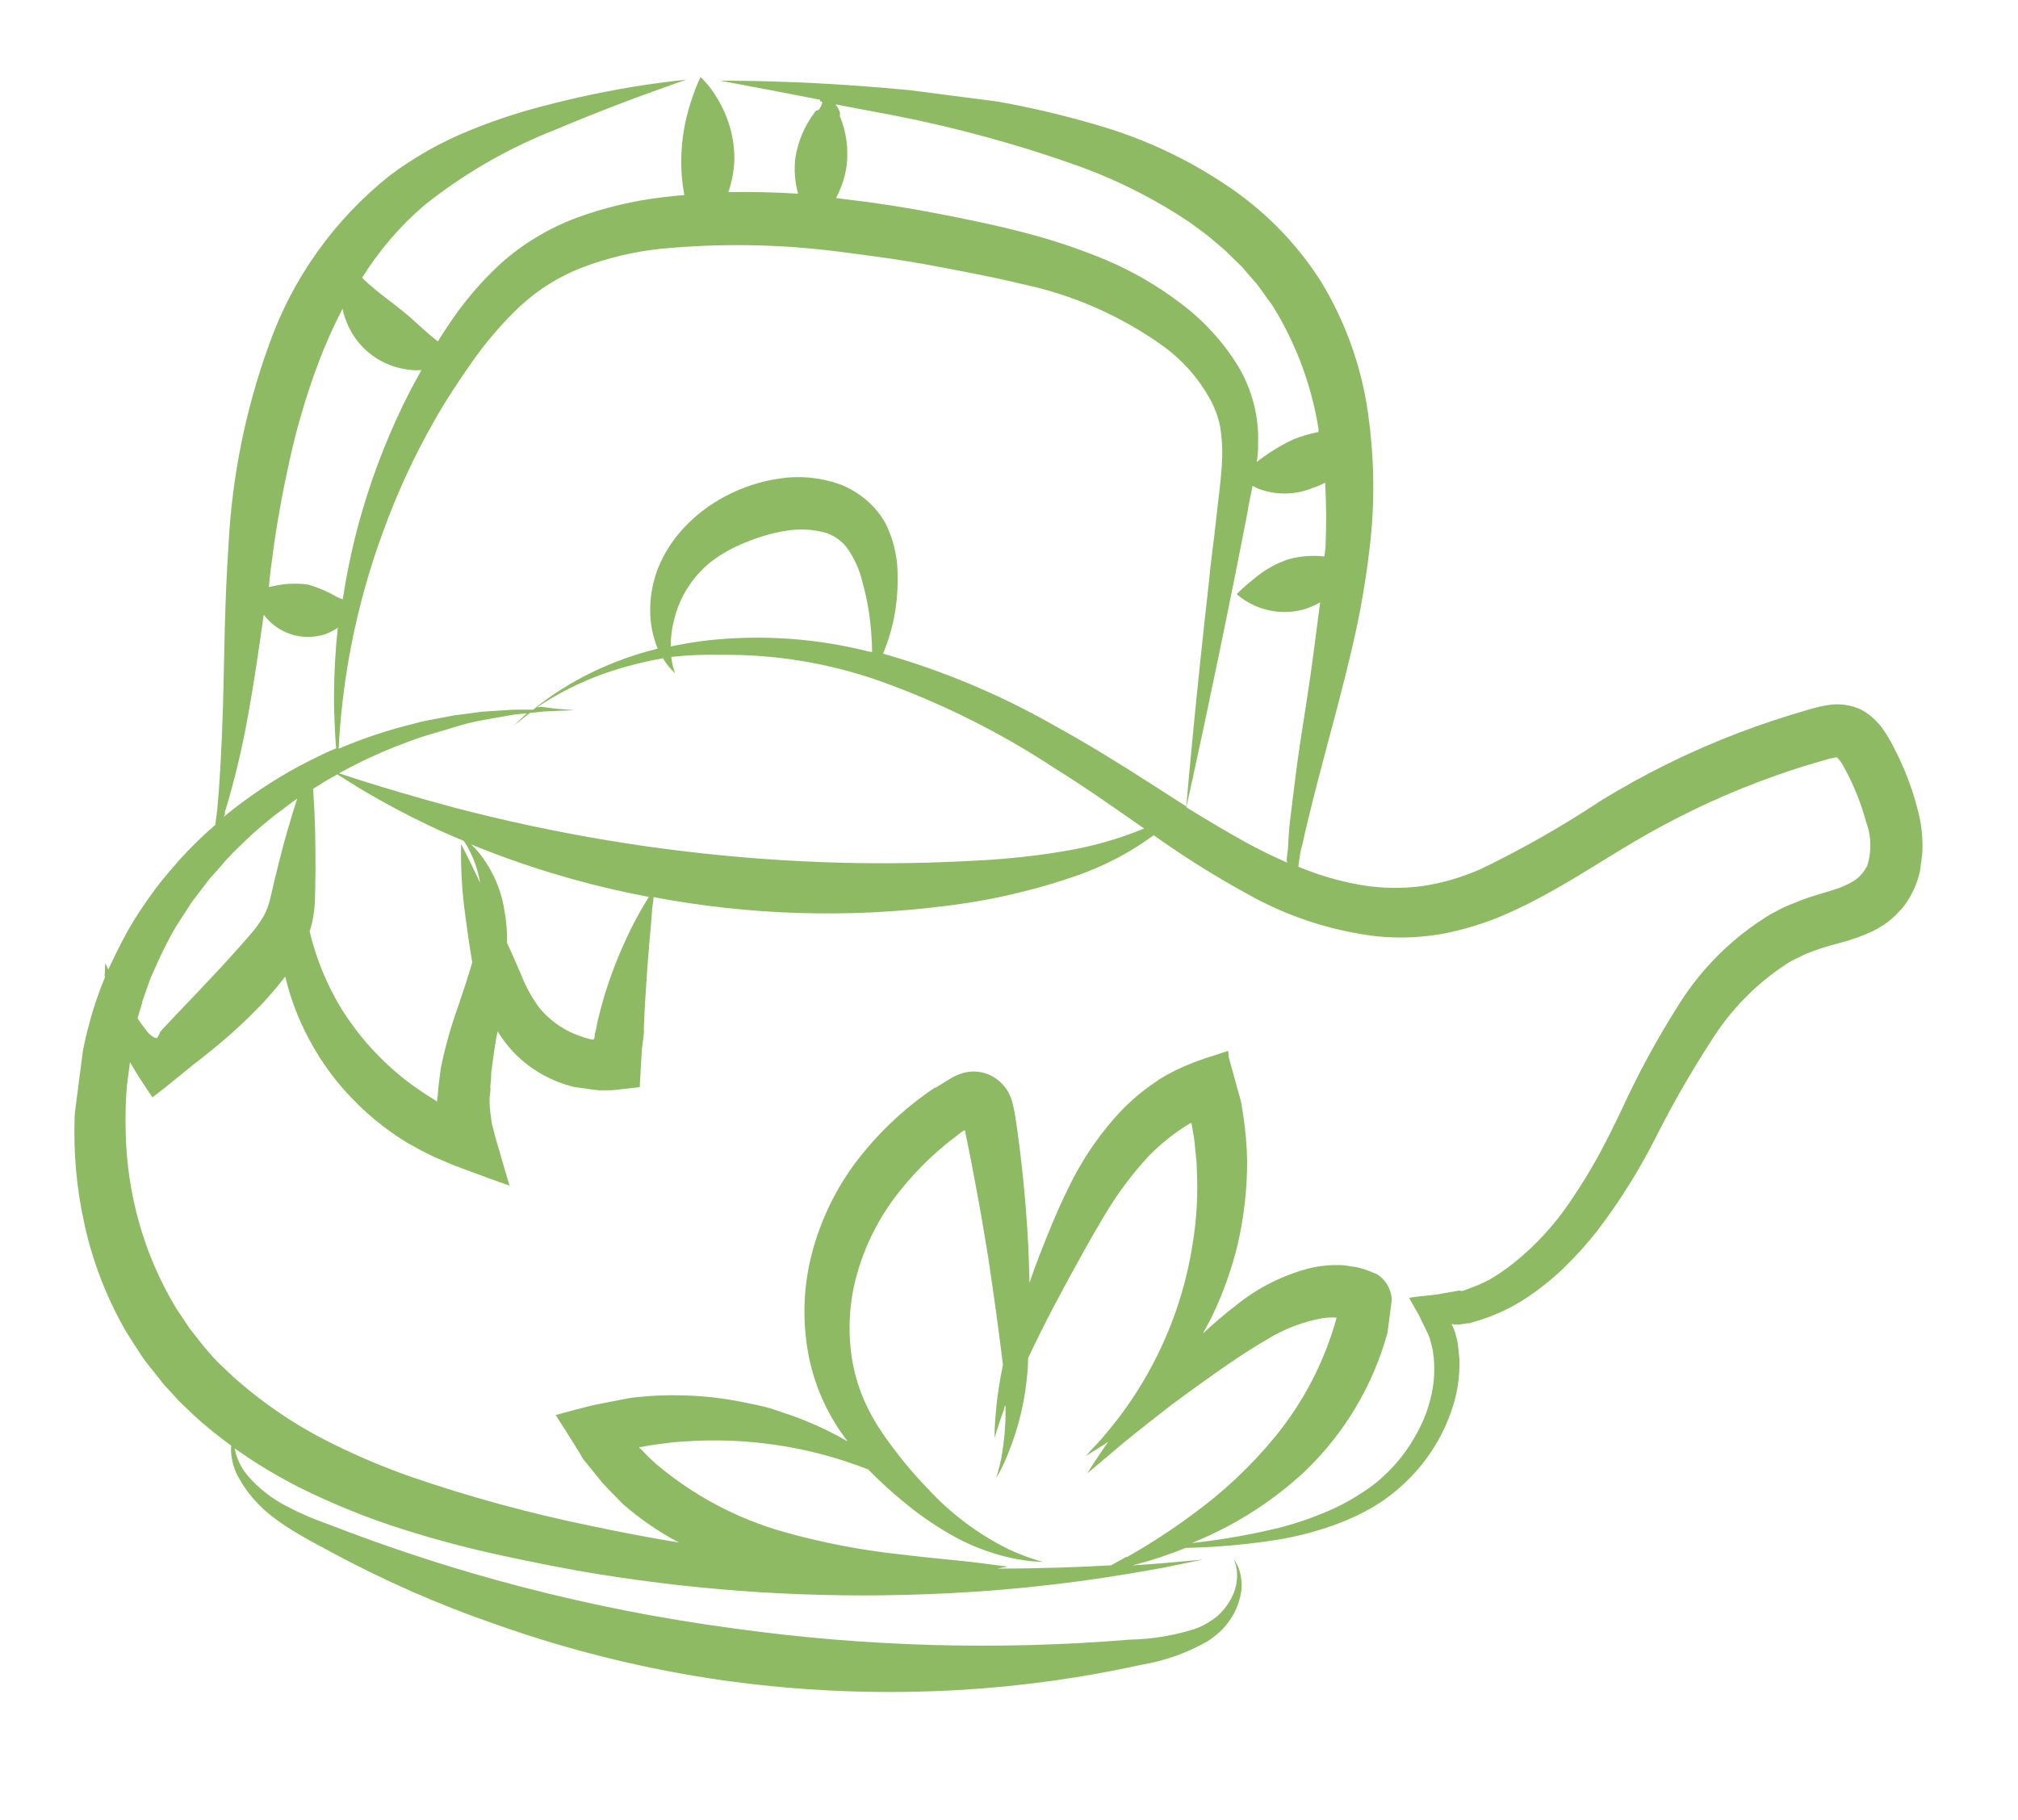 <svg width="92" height="83" viewBox="0 0 92 83" fill="none" xmlns="http://www.w3.org/2000/svg">
<g clip-path="url(#clip0_1001_48074)">
<path d="M87.501 37.223C87.249 36.119 86.852 35.052 86.322 34.051C86.179 33.759 86.012 33.48 85.822 33.216C85.7 33.048 85.561 32.893 85.407 32.754C85.226 32.586 85.022 32.445 84.801 32.334C84.346 32.133 83.843 32.068 83.353 32.145C83.036 32.196 82.724 32.27 82.419 32.366C81.363 32.668 80.314 33.016 79.272 33.411C77.089 34.243 74.989 35.276 72.999 36.497C71.249 37.658 69.421 38.7 67.529 39.615C66.671 39.998 65.766 40.263 64.837 40.403C63.941 40.52 63.033 40.508 62.141 40.369C61.129 40.2 60.139 39.915 59.193 39.519C59.202 39.402 59.217 39.285 59.238 39.17C59.262 38.989 59.291 38.769 59.368 38.529C59.463 38.1 59.57 37.634 59.695 37.131C59.936 36.136 60.236 34.997 60.571 33.739C60.907 32.48 61.279 31.087 61.635 29.568C62.023 27.927 62.308 26.264 62.486 24.587C62.681 22.682 62.642 20.76 62.371 18.863C62.077 16.746 61.355 14.71 60.249 12.878C59.103 11.062 57.572 9.516 55.765 8.348C54.153 7.282 52.398 6.446 50.554 5.863C47.546 4.933 44.444 4.34 41.306 4.096C38.696 3.849 36.556 3.749 35.095 3.71C33.633 3.672 32.833 3.679 32.833 3.679L34.903 4.067L37.39 4.548C37.383 4.599 37.381 4.619 37.381 4.619C37.381 4.619 37.413 4.623 37.452 4.628C37.491 4.633 37.488 4.705 37.469 4.755C37.439 4.825 37.403 4.893 37.363 4.958C37.339 4.993 37.305 5.021 37.267 5.038L37.215 5.031L37.144 5.121C36.683 5.73 36.38 6.443 36.26 7.196C36.195 7.744 36.237 8.299 36.384 8.831C35.316 8.764 34.257 8.739 33.204 8.76C33.375 8.269 33.468 7.756 33.481 7.237C33.479 6.274 33.213 5.33 32.713 4.506C32.503 4.139 32.242 3.804 31.937 3.51C31.77 3.866 31.628 4.232 31.511 4.606C31.227 5.449 31.075 6.329 31.059 7.218C31.047 7.78 31.094 8.342 31.198 8.894C30.882 8.919 30.568 8.95 30.255 8.988C28.892 9.146 27.554 9.464 26.268 9.937C25.002 10.413 23.835 11.118 22.828 12.016C21.917 12.855 21.113 13.802 20.434 14.837C20.27 15.079 20.113 15.321 19.963 15.565C19.716 15.381 19.461 15.158 19.207 14.927C18.953 14.697 18.694 14.453 18.401 14.217C18.108 13.982 17.838 13.769 17.561 13.562C17.284 13.355 17.022 13.137 16.791 12.93C16.692 12.846 16.598 12.757 16.509 12.663C17.285 11.417 18.247 10.298 19.364 9.343C21.183 7.896 23.211 6.732 25.38 5.889C27.211 5.113 28.696 4.563 29.708 4.194L31.274 3.635C31.274 3.635 30.646 3.691 29.501 3.858C27.877 4.101 26.268 4.435 24.682 4.857C23.536 5.155 22.412 5.532 21.319 5.986C20.048 6.508 18.85 7.19 17.753 8.016C15.234 10.024 13.331 12.696 12.26 15.729C11.202 18.647 10.582 21.705 10.421 24.804C10.231 27.588 10.23 30.041 10.169 32.086C10.108 34.13 10.012 35.782 9.904 36.919C9.871 37.178 9.841 37.404 9.814 37.611C9.234 38.11 8.686 38.646 8.173 39.214C7.76 39.699 7.321 40.182 6.939 40.731C6.535 41.277 6.164 41.846 5.826 42.435C5.514 43.006 5.219 43.599 4.936 44.207L4.801 43.92C4.801 43.92 4.784 44.049 4.784 44.306C4.774 44.383 4.763 44.467 4.784 44.562C4.533 45.163 4.319 45.779 4.141 46.406C3.725 47.876 3.478 49.389 3.404 50.915C3.343 52.548 3.49 54.183 3.842 55.78C4.21 57.479 4.835 59.113 5.696 60.625C5.923 61.01 6.178 61.385 6.42 61.765C6.661 62.145 6.985 62.496 7.256 62.854C7.39 63.041 7.54 63.216 7.703 63.379L8.165 63.886C8.501 64.2 8.827 64.538 9.178 64.834C9.623 65.22 10.079 65.575 10.543 65.918C10.543 65.918 10.538 65.957 10.534 65.99C10.522 66.464 10.637 66.932 10.866 67.348C11.244 68.038 11.761 68.643 12.385 69.124C12.771 69.424 13.177 69.696 13.6 69.94C14.053 70.216 14.524 70.455 15.03 70.731C17.457 72.047 19.99 73.162 22.602 74.063C26.013 75.273 29.539 76.137 33.125 76.64C36.685 77.128 40.284 77.265 43.87 77.049C46.625 76.88 49.362 76.497 52.057 75.902C53.11 75.727 54.123 75.366 55.048 74.837C55.243 74.711 55.427 74.57 55.599 74.415C55.758 74.269 55.901 74.107 56.025 73.931C56.242 73.635 56.404 73.301 56.502 72.947C56.648 72.48 56.639 71.978 56.477 71.516C56.435 71.403 56.38 71.294 56.314 71.193L56.248 71.092L56.292 71.21C56.334 71.329 56.364 71.452 56.383 71.576C56.439 72.048 56.34 72.524 56.101 72.934C55.942 73.225 55.731 73.486 55.48 73.702C55.177 73.948 54.835 74.141 54.468 74.275C53.513 74.575 52.52 74.739 51.518 74.76C45.491 75.255 39.426 75.083 33.436 74.246C30.134 73.806 26.863 73.162 23.641 72.316C21.023 71.629 18.443 70.809 15.909 69.858L14.373 69.277C13.93 69.104 13.497 68.905 13.077 68.681C12.406 68.34 11.808 67.874 11.313 67.308C10.998 66.947 10.786 66.508 10.699 66.037C11.659 66.722 12.671 67.331 13.725 67.858C15.235 68.606 16.8 69.236 18.408 69.742C19.962 70.234 21.489 70.629 22.98 70.948C24.471 71.266 25.919 71.56 27.336 71.783C32.215 72.569 37.16 72.874 42.098 72.694C45.263 72.587 48.418 72.269 51.54 71.743L52.966 71.494L53.99 71.285L54.832 71.112L53.903 71.195L52.787 71.294L51.634 71.374C52.459 71.163 53.268 70.897 54.056 70.577L54.48 70.566C55.746 70.523 57.008 70.401 58.259 70.202C59.193 70.048 60.109 69.803 60.996 69.472C61.513 69.278 62.013 69.044 62.493 68.772C63.02 68.471 63.51 68.111 63.954 67.699C64.979 66.765 65.748 65.585 66.189 64.272C66.443 63.532 66.56 62.752 66.534 61.969C66.515 61.763 66.495 61.556 66.47 61.342C66.445 61.129 66.401 61.011 66.363 60.842L66.283 60.595L66.18 60.371L66.278 60.383L66.394 60.398C66.475 60.402 66.556 60.395 66.635 60.377L66.905 60.333L66.97 60.342L67.101 60.3L67.368 60.222C68.095 60.001 68.789 59.684 69.433 59.28C70.089 58.861 70.702 58.379 71.264 57.841C71.836 57.29 72.367 56.7 72.854 56.074C73.855 54.754 74.734 53.347 75.481 51.87C76.237 50.372 77.072 48.914 77.983 47.505C78.863 46.081 80.046 44.867 81.45 43.949C81.622 43.839 81.803 43.742 81.989 43.657L82.264 43.522L82.55 43.408C82.962 43.252 83.383 43.12 83.81 43.012C84.356 42.875 84.887 42.687 85.396 42.449C85.696 42.3 85.978 42.116 86.233 41.9C86.367 41.788 86.491 41.665 86.604 41.533C86.729 41.409 86.84 41.271 86.935 41.123C87.319 40.545 87.553 39.882 87.615 39.191C87.683 38.534 87.644 37.869 87.501 37.223ZM60.415 22.023C60.47 23.023 60.469 24.003 60.43 24.958C60.412 25.101 60.395 25.23 60.377 25.372C59.848 25.313 59.312 25.35 58.797 25.483C58.182 25.68 57.615 26 57.129 26.424C56.866 26.629 56.616 26.852 56.382 27.09C56.63 27.311 56.913 27.49 57.218 27.62C57.92 27.931 58.709 27.989 59.449 27.784C59.705 27.705 59.952 27.598 60.184 27.465C60.081 28.261 59.981 29.031 59.884 29.775C59.688 31.288 59.454 32.679 59.264 33.937C59.074 35.195 58.953 36.337 58.824 37.327C58.76 37.818 58.739 38.283 58.717 38.707L58.678 39.011C58.663 39.121 58.65 39.225 58.682 39.334C58.095 39.074 57.524 38.796 56.968 38.5C55.974 37.963 55.02 37.379 54.083 36.81C54.385 35.454 55.222 31.649 56.33 26.123C56.502 25.251 56.681 24.333 56.871 23.378C56.922 22.983 57.027 22.582 57.102 22.158L57.326 22.266C58.148 22.591 59.066 22.58 59.879 22.236C60.055 22.179 60.226 22.106 60.389 22.019L60.415 22.023ZM40.732 5.258C43.687 5.833 46.592 6.637 49.422 7.663C51.105 8.293 52.709 9.115 54.202 10.112C54.569 10.39 54.965 10.646 55.314 10.96L55.855 11.419L56.365 11.919L56.623 12.17L56.858 12.444L57.335 12.992L57.76 13.587L57.979 13.885L58.175 14.2C59.16 15.86 59.819 17.691 60.116 19.596C60.116 19.596 60.108 19.661 60.103 19.7C59.718 19.773 59.341 19.883 58.977 20.027C58.379 20.307 57.815 20.656 57.297 21.065C57.331 20.806 57.366 20.535 57.356 20.257C57.406 19 57.085 17.756 56.434 16.677C55.76 15.586 54.888 14.629 53.861 13.857C52.821 13.059 51.685 12.394 50.479 11.878C49.246 11.36 47.977 10.934 46.682 10.602C45.405 10.265 44.06 9.992 42.713 9.732C41.367 9.471 39.975 9.251 38.557 9.087L38.115 9.029C38.361 8.571 38.523 8.073 38.597 7.559C38.69 6.786 38.582 6.002 38.285 5.282L38.292 5.23L38.299 5.179C38.291 5.116 38.272 5.056 38.242 5C38.202 4.911 38.148 4.829 38.083 4.756L38.037 4.75L40.732 5.258ZM19.838 19.12C20.335 18.238 20.926 17.354 21.55 16.462C22.185 15.562 22.906 14.726 23.704 13.966C24.526 13.206 25.484 12.607 26.529 12.201C27.673 11.765 28.869 11.479 30.087 11.348C32.816 11.082 35.566 11.126 38.286 11.479C39.728 11.666 41.144 11.85 42.529 12.115C43.915 12.381 45.257 12.621 46.531 12.938C48.9 13.426 51.138 14.412 53.096 15.829C53.93 16.45 54.624 17.237 55.134 18.14C55.365 18.547 55.531 18.988 55.625 19.447C55.702 19.914 55.734 20.387 55.719 20.86C55.687 21.816 55.532 22.809 55.432 23.776C55.333 24.744 55.191 25.633 55.118 26.498C54.517 31.84 54.196 35.43 54.082 36.77L52.448 35.722C50.96 34.766 49.499 33.866 48.05 33.072C45.595 31.673 42.978 30.575 40.258 29.804C40.536 29.141 40.729 28.446 40.831 27.734C40.914 27.161 40.943 26.581 40.917 26.002C40.889 25.258 40.702 24.527 40.37 23.859C40.15 23.467 39.862 23.116 39.521 22.821C39.158 22.506 38.744 22.257 38.296 22.083C37.414 21.768 36.468 21.677 35.543 21.818C34.684 21.942 33.854 22.212 33.088 22.617C32.375 22.987 31.731 23.475 31.183 24.061C30.684 24.591 30.286 25.208 30.009 25.881C29.782 26.458 29.658 27.07 29.642 27.689C29.623 28.334 29.74 28.977 29.985 29.575C28.975 29.823 27.993 30.173 27.055 30.622C26.073 31.09 25.151 31.672 24.307 32.357C23.891 32.355 23.41 32.345 22.863 32.393L21.99 32.45L21.029 32.576C20.694 32.611 20.354 32.685 19.982 32.755C19.61 32.825 19.232 32.888 18.847 33.002C17.681 33.288 16.54 33.668 15.437 34.138L15.445 34.074C15.461 33.596 15.514 32.885 15.62 31.965C15.929 29.313 16.554 26.706 17.48 24.201C18.117 22.443 18.906 20.743 19.838 19.12ZM19.958 49.927L19.931 50.134L19.923 50.192C19.923 50.192 19.918 50.231 19.879 50.226C19.878 50.215 19.88 50.204 19.883 50.194C19.883 50.194 19.883 50.194 19.792 50.136L19.511 49.961C19.395 49.887 19.285 49.82 19.176 49.74C18.951 49.592 18.74 49.433 18.53 49.275C17.34 48.352 16.325 47.224 15.535 45.945C14.886 44.867 14.408 43.695 14.117 42.472C14.217 42.166 14.284 41.851 14.318 41.531C14.368 41.15 14.364 40.82 14.371 40.512C14.378 40.204 14.378 39.901 14.383 39.606C14.387 39.021 14.377 38.48 14.369 37.986C14.349 37.174 14.312 36.492 14.275 35.967C14.642 35.732 14.994 35.515 15.377 35.308L16.373 35.931C17.563 36.643 18.791 37.29 20.051 37.869C20.394 38.025 20.757 38.178 21.139 38.339C21.269 38.522 21.381 38.717 21.473 38.922C21.673 39.344 21.812 39.791 21.888 40.252C21.371 39.145 21.021 38.488 21.021 38.488C21.001 39.49 21.054 40.493 21.179 41.488C21.264 42.157 21.38 42.994 21.529 43.882C21.347 44.516 21.122 45.184 20.874 45.922C20.55 46.824 20.291 47.749 20.099 48.689C20.065 48.948 20.03 49.213 19.995 49.485C19.981 49.647 19.97 49.784 19.958 49.927ZM21.686 38.706L21.481 38.502C23 39.124 24.554 39.655 26.136 40.093C27.212 40.397 28.366 40.666 29.584 40.896C29.535 40.969 29.444 41.115 29.308 41.347C29.027 41.824 28.771 42.316 28.542 42.82C28.182 43.589 27.874 44.382 27.62 45.193C27.473 45.661 27.334 46.169 27.213 46.699C27.195 46.835 27.177 46.971 27.127 47.102L27.099 47.316C27.099 47.316 27.099 47.316 27.094 47.355C27.079 47.377 27.056 47.393 27.029 47.399C27.007 47.402 26.985 47.399 26.964 47.39L26.919 47.384C26.553 47.296 26.2 47.164 25.867 46.991C25.382 46.735 24.951 46.386 24.6 45.965C24.26 45.51 23.983 45.011 23.775 44.483C23.553 43.961 23.333 43.465 23.117 42.99C23.127 42.498 23.087 42.005 22.998 41.521C22.838 40.477 22.383 39.501 21.686 38.706ZM20.715 36.824C18.973 36.354 17.574 35.935 16.61 35.633L15.456 35.259C16.477 34.695 17.54 34.211 18.636 33.811C19.394 33.521 20.123 33.346 20.798 33.131C21.474 32.916 22.094 32.819 22.669 32.716L23.473 32.577L24.021 32.523L23.616 32.898L23.406 33.088L23.656 32.897C23.786 32.809 23.943 32.665 24.162 32.509L24.771 32.443L25.283 32.418L26.206 32.38L25.356 32.315L24.882 32.254C24.758 32.238 24.628 32.221 24.486 32.248C25.421 31.622 26.43 31.112 27.49 30.731C28.38 30.416 29.295 30.177 30.225 30.014C30.334 30.205 30.466 30.381 30.619 30.539L30.77 30.703L30.716 30.505C30.662 30.324 30.625 30.139 30.603 29.951C31.375 29.869 32.151 29.838 32.927 29.858C35.368 29.835 37.794 30.237 40.097 31.046C42.906 32.049 45.584 33.384 48.074 35.023C49.419 35.855 50.756 36.798 52.161 37.777C51.029 38.242 49.849 38.581 48.642 38.787C47.769 38.943 46.802 39.067 45.76 39.156C44.719 39.244 43.577 39.286 42.389 39.33C39.796 39.405 37.2 39.344 34.613 39.148C29.919 38.795 25.268 38.017 20.715 36.824ZM30.816 27.953C31.108 27.021 31.675 26.198 32.444 25.592C32.917 25.237 33.437 24.948 33.989 24.734C34.591 24.479 35.222 24.298 35.868 24.195C36.447 24.103 37.04 24.133 37.607 24.283C38.049 24.415 38.431 24.697 38.686 25.081C38.969 25.509 39.177 25.98 39.303 26.477C39.436 26.953 39.54 27.437 39.617 27.925C39.704 28.522 39.751 29.124 39.76 29.726L39.597 29.705C37.199 29.1 34.711 28.928 32.253 29.199C31.669 29.267 31.108 29.366 30.579 29.475C30.579 28.965 30.659 28.458 30.814 27.972L30.816 27.953ZM12.425 25.341C12.603 23.969 12.861 22.542 13.185 21.065C13.518 19.534 13.961 18.028 14.51 16.56C14.829 15.71 15.2 14.879 15.619 14.073C15.65 14.253 15.7 14.43 15.769 14.599C15.976 15.172 16.333 15.68 16.802 16.072C17.271 16.463 17.835 16.724 18.438 16.827C18.693 16.877 18.953 16.893 19.211 16.875C19.047 17.176 18.881 17.49 18.726 17.766C17.814 19.536 17.074 21.389 16.514 23.3C16.128 24.619 15.832 25.963 15.629 27.322C15.54 27.297 15.453 27.264 15.371 27.223C14.963 26.985 14.529 26.796 14.077 26.66C13.53 26.578 12.973 26.602 12.436 26.73L12.26 26.766C12.294 26.304 12.35 25.87 12.423 25.36L12.425 25.341ZM10.242 37.062C10.7 35.561 11.064 34.033 11.332 32.487C11.571 31.202 11.79 29.672 12.024 28.025C12.337 28.449 12.777 28.764 13.281 28.924C13.784 29.084 14.326 29.081 14.827 28.915C15.031 28.843 15.223 28.744 15.4 28.621C15.291 29.634 15.234 30.652 15.229 31.671C15.223 32.17 15.239 32.613 15.256 32.99C15.273 33.367 15.289 33.698 15.309 33.951L15.327 34.117C14.775 34.348 14.217 34.631 13.658 34.92C12.425 35.584 11.262 36.367 10.184 37.258C10.222 37.217 10.244 37.154 10.266 37.084L10.242 37.062ZM6.481 45.684L6.796 44.784C6.895 44.481 7.048 44.212 7.165 43.924C7.414 43.365 7.692 42.819 7.998 42.289C8.158 42.027 8.329 41.779 8.486 41.53C8.569 41.403 8.651 41.282 8.727 41.154L8.997 40.801L9.523 40.106L10.096 39.463C10.457 39.017 10.862 38.648 11.262 38.26C11.663 37.871 12.076 37.537 12.489 37.202L13.112 36.731L13.426 36.502L13.55 36.413C13.43 36.779 13.303 37.196 13.161 37.678C13.019 38.159 12.882 38.654 12.743 39.215C12.674 39.496 12.596 39.788 12.523 40.094C12.45 40.401 12.381 40.734 12.313 41.001C12.252 41.256 12.16 41.502 12.039 41.735C11.901 41.977 11.743 42.208 11.567 42.424C11.37 42.668 11.123 42.945 10.875 43.222L10.104 44.076C9.406 44.827 8.725 45.541 8.091 46.202L7.632 46.688C7.555 46.77 7.485 46.853 7.409 46.929L7.308 47.041C7.269 47.145 7.218 47.244 7.158 47.337C7.052 47.324 6.954 47.276 6.878 47.202C6.847 47.183 6.819 47.159 6.795 47.132C6.738 47.073 6.687 47.009 6.641 46.941C6.539 46.809 6.437 46.678 6.349 46.548C6.321 46.509 6.295 46.468 6.272 46.426C6.34 46.211 6.406 45.95 6.491 45.705L6.481 45.684ZM51.362 70.977L50.651 71.371C49.24 71.451 47.494 71.52 45.467 71.52L45.947 71.431C45.947 71.431 45.499 71.373 44.648 71.263C43.797 71.152 42.587 71.061 41.066 70.876C39.264 70.683 37.481 70.34 35.737 69.849C33.588 69.242 31.594 68.18 29.894 66.735L29.569 66.436L29.267 66.121L29.197 66.052C29.197 66.052 29.132 66.044 29.15 66.007C29.148 65.996 29.149 65.984 29.154 65.974L29.206 65.981L29.605 65.908C29.869 65.857 30.136 65.839 30.392 65.8C30.648 65.761 30.908 65.742 31.16 65.728C34.027 65.517 36.905 65.952 39.581 67C40.111 67.544 40.673 68.056 41.264 68.534C42.018 69.156 42.832 69.703 43.694 70.165C44.347 70.501 45.035 70.765 45.745 70.951C46.186 71.067 46.635 71.147 47.088 71.191L47.553 71.219L47.14 71.093C46.746 70.966 46.36 70.814 45.984 70.64C44.599 69.954 43.352 69.021 42.306 67.886C41.551 67.106 40.863 66.264 40.249 65.37C39.913 64.888 39.626 64.375 39.391 63.837C39.15 63.277 38.973 62.692 38.865 62.092C38.635 60.766 38.703 59.407 39.065 58.112C39.47 56.666 40.175 55.321 41.136 54.164C41.714 53.458 42.358 52.808 43.059 52.224C43.23 52.081 43.398 51.952 43.567 51.823L43.816 51.631L43.882 51.587C43.896 51.575 43.909 51.562 43.92 51.546C43.931 51.544 43.942 51.545 43.952 51.55C43.962 51.546 43.972 51.544 43.983 51.545C43.993 51.547 44.003 51.551 44.011 51.558L44.004 51.61L44.101 52.083C44.231 52.711 44.35 53.319 44.457 53.918C44.686 55.106 44.875 56.242 45.044 57.283C45.328 59.162 45.554 60.829 45.723 62.226C45.577 62.944 45.483 63.563 45.431 64.063C45.38 64.563 45.359 64.922 45.346 65.177L45.342 65.564L45.446 65.222C45.514 65.001 45.624 64.667 45.777 64.246C45.784 64.194 45.792 64.129 45.839 64.076C45.857 64.79 45.808 65.504 45.694 66.209C45.643 66.603 45.551 66.9 45.499 67.104L45.407 67.401L45.577 67.108C45.731 66.818 45.867 66.519 45.984 66.213C46.45 65.052 46.738 63.828 46.839 62.581C46.867 62.368 46.864 62.137 46.871 61.928C47.045 61.556 47.235 61.16 47.441 60.745C47.815 59.996 48.246 59.175 48.731 58.282C49.215 57.404 49.737 56.439 50.318 55.475C50.902 54.481 51.592 53.551 52.375 52.704C52.788 52.284 53.238 51.902 53.719 51.562L54.087 51.321L54.28 51.208L54.319 51.213L54.357 51.428L54.436 51.892C54.462 52.047 54.468 52.206 54.487 52.36C54.507 52.665 54.567 52.968 54.56 53.277C54.623 54.434 54.558 55.595 54.368 56.738C54.071 58.641 53.462 60.482 52.563 62.187C51.971 63.319 51.255 64.382 50.428 65.356C50.145 65.708 49.896 65.945 49.741 66.122L49.502 66.387L49.825 66.186L50.227 65.936L50.524 65.737L50.248 66.136C49.791 66.806 49.571 67.179 49.571 67.179L50.586 66.324C51.242 65.752 52.191 65 53.404 64.059C54.011 63.605 54.681 63.12 55.408 62.609C56.135 62.098 56.932 61.551 57.746 61.084C58.529 60.596 59.4 60.262 60.311 60.102C60.515 60.072 60.722 60.064 60.928 60.077L60.921 60.135C60.371 62.109 59.415 63.947 58.113 65.532C57.015 66.864 55.752 68.051 54.352 69.063C53.4 69.769 52.405 70.415 51.373 70.998L51.362 70.977ZM85.097 39.516C84.972 39.767 84.785 39.983 84.553 40.142C84.237 40.338 83.895 40.489 83.537 40.589C83.123 40.726 82.646 40.842 82.159 41.029L81.414 41.326C81.168 41.439 80.939 41.574 80.705 41.695C78.992 42.734 77.55 44.163 76.498 45.865C75.549 47.366 74.699 48.928 73.956 50.54C73.592 51.309 73.242 52.02 72.861 52.714C72.481 53.407 72.072 54.065 71.646 54.694C70.858 55.89 69.871 56.943 68.726 57.807C68.456 58.004 68.177 58.187 67.888 58.356C67.603 58.503 67.308 58.632 67.006 58.741L66.784 58.824L66.673 58.863L66.615 58.855L66.524 58.843L65.773 58.976C65.291 59.078 64.689 59.085 64.241 59.178L64.698 59.987L65.099 60.816C65.129 60.881 65.156 60.948 65.178 61.017L65.223 61.18L65.285 61.412C65.325 61.569 65.336 61.734 65.362 61.889C65.425 62.523 65.375 63.162 65.216 63.778C65.067 64.376 64.832 64.951 64.519 65.483C64.233 65.996 63.885 66.472 63.483 66.901C63.297 67.114 63.082 67.29 62.886 67.481C62.679 67.656 62.461 67.819 62.234 67.969C61.808 68.26 61.359 68.519 60.892 68.742C60.06 69.128 59.193 69.436 58.303 69.662C57.059 69.965 55.796 70.19 54.523 70.335L54.336 70.357L54.797 70.16C56.512 69.412 58.088 68.383 59.459 67.115C61.279 65.381 62.591 63.187 63.256 60.767L63.278 60.592C63.288 60.515 63.299 60.437 63.309 60.359C63.319 60.282 63.347 60.062 63.367 59.913L63.424 59.473C63.453 59.335 63.453 59.191 63.426 59.053C63.374 58.791 63.253 58.548 63.075 58.349C62.988 58.255 62.89 58.172 62.783 58.101L62.4 57.946C62.134 57.838 61.854 57.768 61.569 57.739C61.423 57.707 61.276 57.688 61.127 57.682L60.777 57.682C60.407 57.693 60.04 57.743 59.681 57.83C58.47 58.148 57.34 58.719 56.366 59.504C55.794 59.943 55.302 60.372 54.844 60.799C54.856 60.769 54.871 60.74 54.888 60.713C55.004 60.485 55.145 60.26 55.256 60.017C55.756 58.98 56.145 57.893 56.417 56.774C56.712 55.514 56.859 54.224 56.857 52.931C56.843 52.24 56.784 51.552 56.682 50.869L56.624 50.499C56.605 50.346 56.56 50.182 56.526 50.033C56.44 49.732 56.353 49.431 56.274 49.125L56.017 48.21L56 47.984L56.007 47.933L55.955 47.926L55.837 47.963L55.382 48.115C54.771 48.295 54.176 48.523 53.602 48.798L53.178 49.019C53.063 49.083 53.005 49.128 52.913 49.175L52.448 49.496C51.858 49.916 51.319 50.403 50.84 50.945C49.977 51.923 49.255 53.016 48.695 54.192C48.158 55.274 47.76 56.301 47.378 57.264C47.218 57.678 47.073 58.086 46.935 58.483C46.924 57.962 46.901 57.426 46.881 56.871C46.829 55.792 46.741 54.642 46.613 53.442C46.552 52.842 46.473 52.227 46.389 51.604L46.319 51.128C46.281 50.832 46.224 50.539 46.149 50.25C46.08 49.985 45.955 49.737 45.78 49.525C45.606 49.312 45.387 49.14 45.139 49.021C44.809 48.87 44.44 48.822 44.081 48.883C43.889 48.921 43.704 48.983 43.529 49.068C43.344 49.163 43.171 49.278 42.992 49.386L42.726 49.549L42.661 49.593L42.622 49.588L42.55 49.638L42.245 49.849C42.047 50.001 41.837 50.144 41.644 50.303C40.809 50.966 40.047 51.716 39.372 52.541C38.253 53.896 37.445 55.48 37.006 57.18C36.598 58.767 36.566 60.427 36.911 62.029C37.209 63.371 37.801 64.632 38.645 65.72C38.018 65.357 37.366 65.04 36.694 64.77C36.313 64.602 35.893 64.482 35.464 64.327C35.035 64.173 34.566 64.066 34.083 63.977C33.046 63.749 31.988 63.629 30.926 63.619C30.345 63.608 29.764 63.632 29.186 63.69L28.959 63.712C28.839 63.723 28.72 63.74 28.602 63.765L27.809 63.918L27.009 64.078L26.224 64.278L25.436 64.492L25.334 64.518C25.35 64.548 25.369 64.577 25.389 64.604L25.492 64.775L25.718 65.12C26.008 65.585 26.305 66.045 26.602 66.551L27.172 67.25L27.451 67.595L27.648 67.805C27.879 68.058 28.126 68.294 28.376 68.557C29.161 69.248 30.026 69.844 30.952 70.332C29.659 70.118 28.369 69.878 27.039 69.594C24.229 69.023 21.458 68.27 18.746 67.339C17.336 66.845 15.963 66.251 14.638 65.562C13.3 64.854 12.046 63.999 10.901 63.011C10.608 62.77 10.353 62.5 10.075 62.246C9.798 61.993 9.558 61.706 9.317 61.425L8.637 60.56L8.029 59.646C7.285 58.414 6.713 57.087 6.329 55.702C5.954 54.356 5.753 52.968 5.729 51.572C5.711 50.892 5.729 50.211 5.783 49.533C5.825 49.203 5.867 48.886 5.911 48.543L5.926 48.427C6.211 48.931 6.558 49.463 6.953 50.034C7.442 49.659 7.987 49.223 8.589 48.727L8.81 48.545L8.942 48.444L9.206 48.241L9.753 47.799C10.548 47.152 11.3 46.454 12.005 45.71C12.36 45.316 12.694 44.932 13.005 44.525C13.171 45.233 13.404 45.924 13.701 46.588C14.189 47.695 14.842 48.722 15.636 49.636C16.07 50.129 16.54 50.59 17.042 51.015C17.3 51.22 17.569 51.439 17.854 51.634C17.992 51.739 18.136 51.836 18.285 51.926L18.504 52.067L18.614 52.134L18.793 52.229C19.176 52.453 19.571 52.653 19.977 52.83L20.603 53.096C20.803 53.181 20.999 53.246 21.188 53.317C21.919 53.589 22.782 53.912 23.226 54.055L22.627 52.004C22.576 51.833 22.542 51.69 22.503 51.534C22.464 51.377 22.417 51.227 22.402 51.093C22.37 50.826 22.327 50.55 22.32 50.3L22.319 50.056L22.34 49.888C22.355 49.778 22.37 49.661 22.352 49.547C22.381 49.323 22.396 49.106 22.397 48.895C22.481 48.248 22.565 47.602 22.686 47.019C22.708 47.051 22.728 47.084 22.746 47.119C23.262 47.938 23.987 48.606 24.846 49.056C25.133 49.208 25.432 49.337 25.74 49.441L26.193 49.566L26.427 49.596L26.537 49.611C26.584 49.62 26.632 49.626 26.68 49.629C26.895 49.669 27.112 49.697 27.33 49.714C27.555 49.703 27.784 49.727 27.992 49.701L29.164 49.57C29.195 48.982 29.23 48.408 29.262 47.853L29.307 47.504L29.333 47.303C29.351 47.167 29.368 47.038 29.352 46.904C29.375 46.375 29.394 45.871 29.428 45.401C29.484 44.468 29.544 43.647 29.605 42.971C29.667 42.295 29.71 41.761 29.736 41.403C29.769 41.15 29.791 40.982 29.801 40.905C34.174 41.733 38.649 41.871 43.063 41.312C45.17 41.063 47.242 40.58 49.241 39.871C50.44 39.438 51.57 38.836 52.597 38.083C53.987 39.073 55.435 39.98 56.933 40.798C58.717 41.793 60.677 42.434 62.705 42.685C63.796 42.802 64.898 42.752 65.974 42.538C67.045 42.312 68.086 41.962 69.075 41.493C71.035 40.584 72.782 39.39 74.541 38.355C76.32 37.306 78.184 36.408 80.114 35.672C81.059 35.314 81.998 34.995 82.951 34.725C83.185 34.656 83.446 34.578 83.588 34.551C83.641 34.541 83.695 34.535 83.749 34.532L83.813 34.6C83.918 34.723 84.007 34.858 84.078 35.002C84.509 35.786 84.844 36.618 85.077 37.48C85.322 38.143 85.332 38.868 85.107 39.537L85.097 39.516Z" fill="#8FBA64"/>
</g>
<defs>
<clipPath id="clip0_1001_48074">
<rect width="82" height="73" fill="white" transform="translate(10 0.023) rotate(7.4)"/>
</clipPath>
</defs>
</svg>
